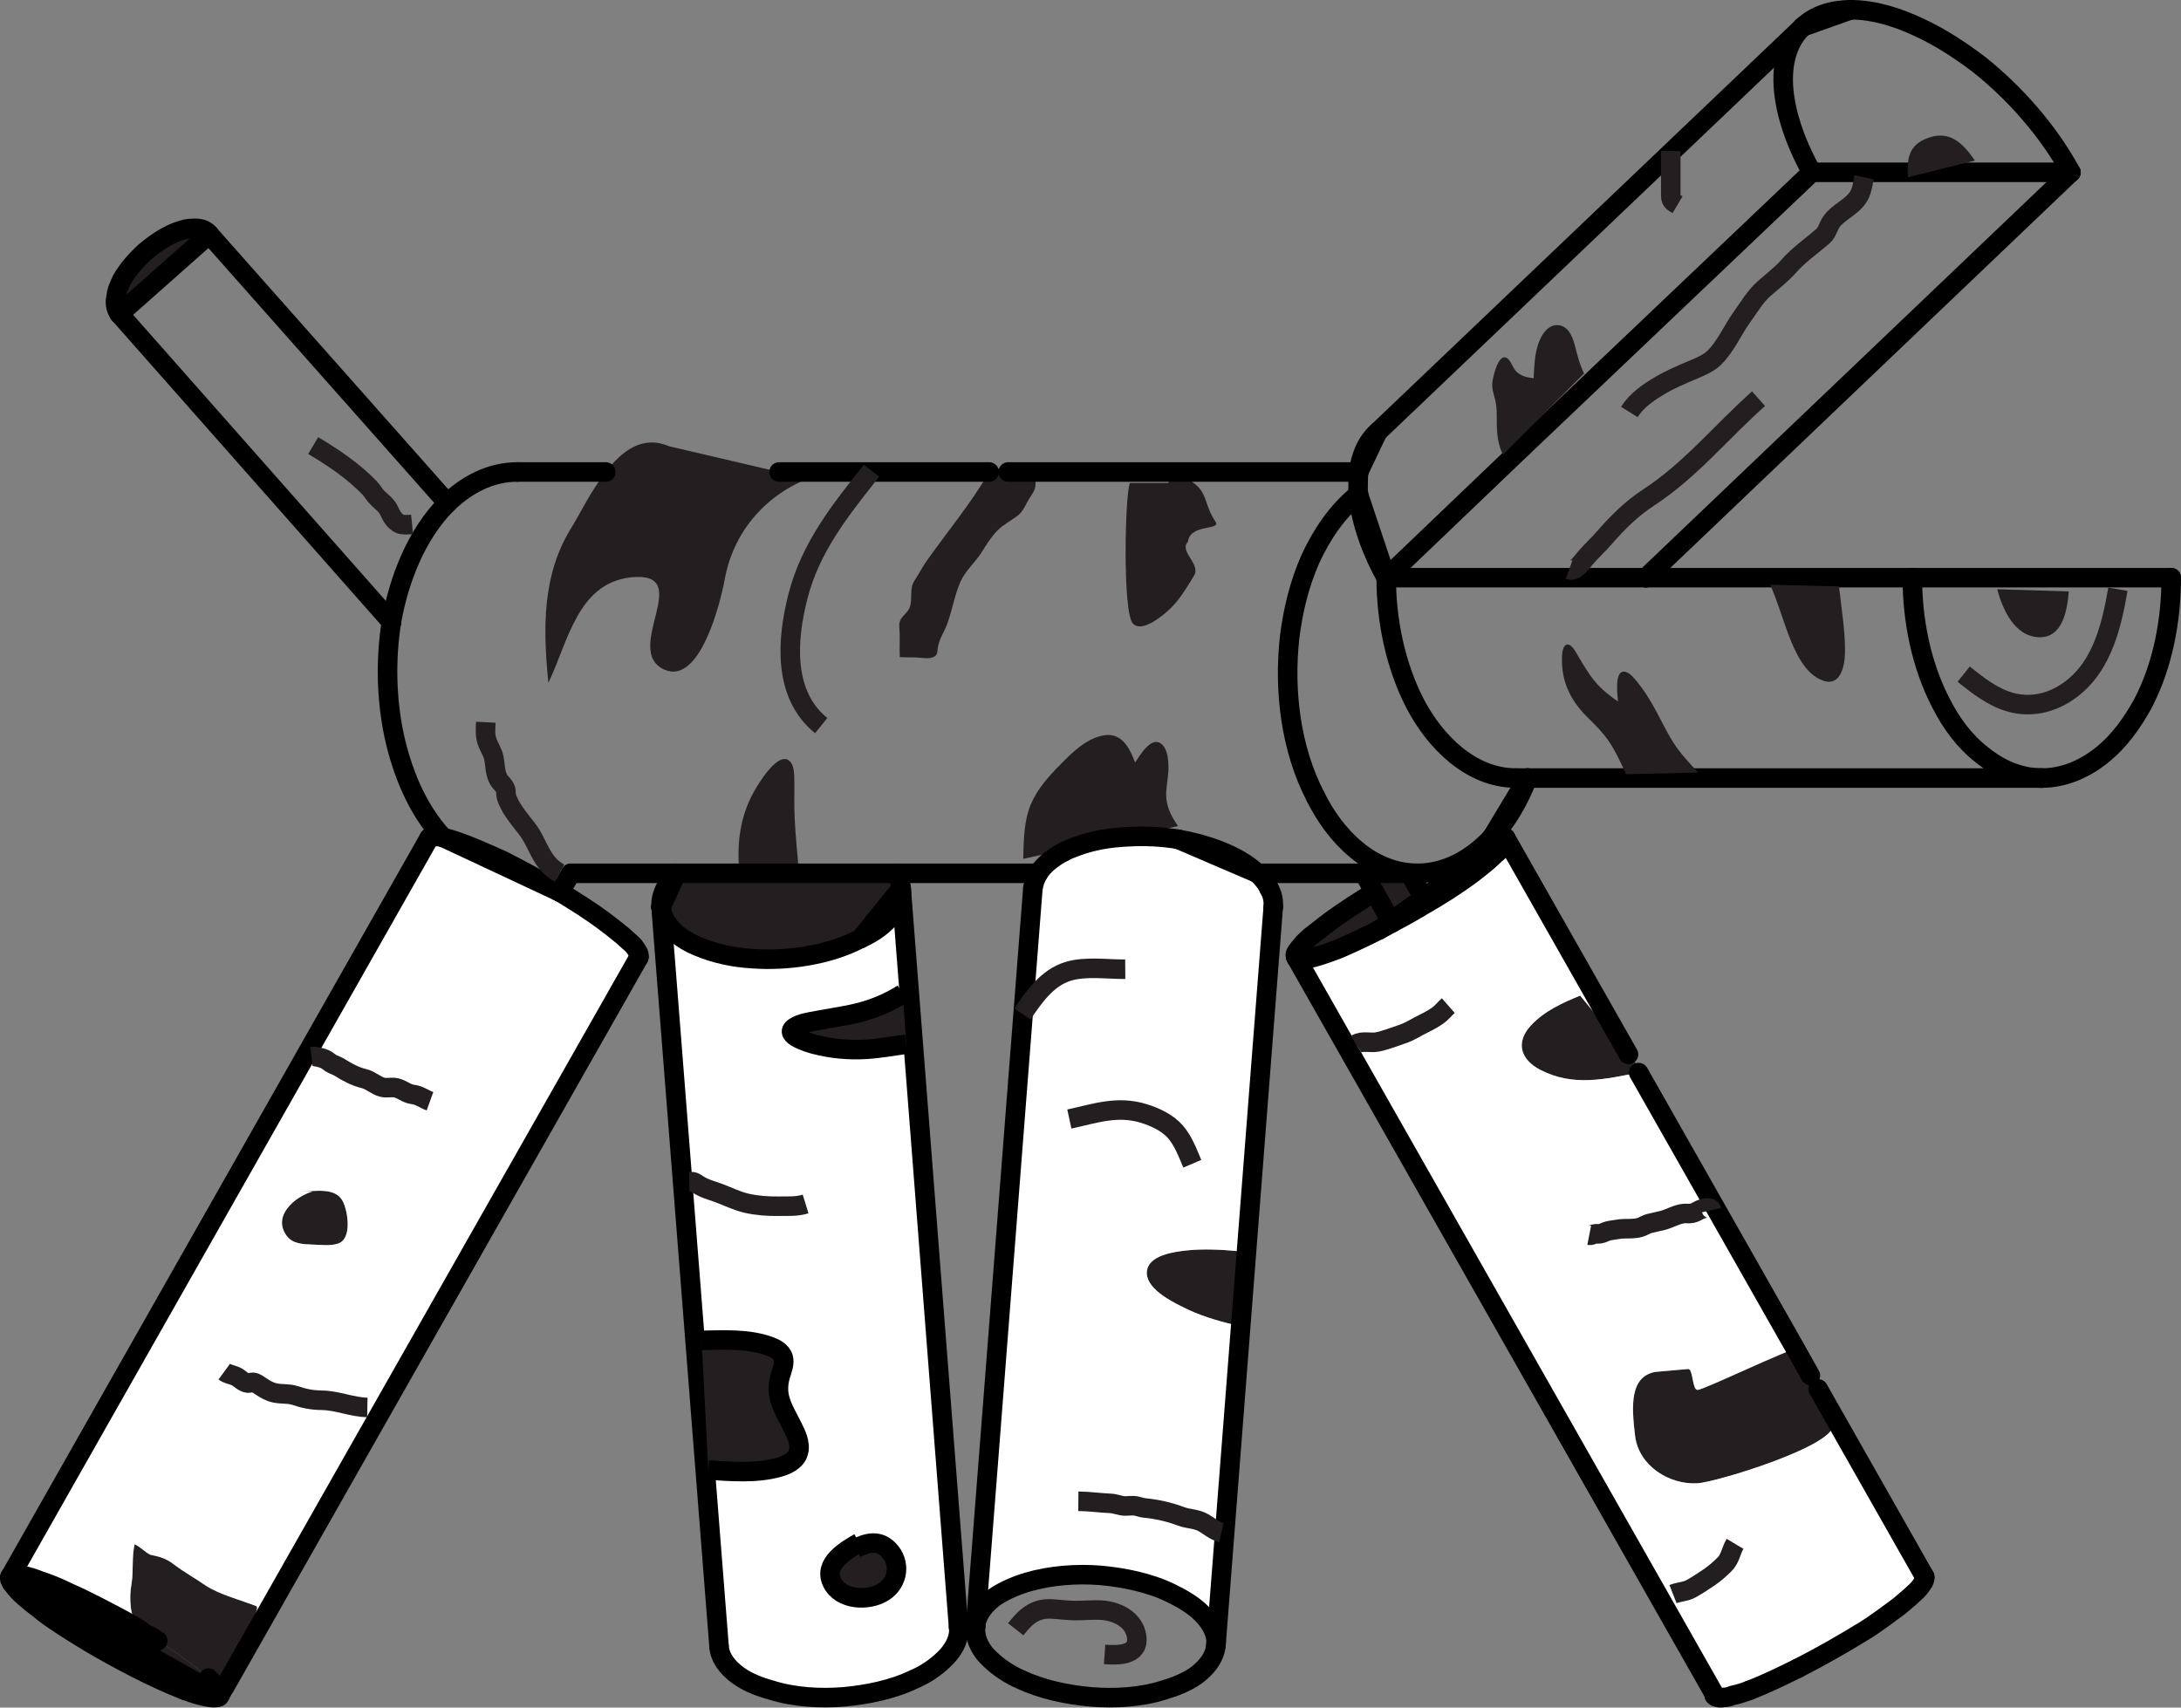 <?xml version="1.0" encoding="utf-8"?>
<!-- Generator: Adobe Illustrator 16.0.0, SVG Export Plug-In . SVG Version: 6.00 Build 0)  -->
<!DOCTYPE svg PUBLIC "-//W3C//DTD SVG 1.1//EN" "http://www.w3.org/Graphics/SVG/1.1/DTD/svg11.dtd">
<svg version="1.1" id="Layer_2" xmlns="http://www.w3.org/2000/svg" xmlns:xlink="http://www.w3.org/1999/xlink" x="0px" y="0px"
	 width="111.664px" height="87.434px" viewBox="54.751 82.854 111.664 87.434"
	 enable-background="new 54.751 82.854 111.664 87.434" xml:space="preserve">
<rect x="54.751" y="82.854" width="111.664" height="87.434" fill="#808080" stroke="none"/>
<g>
	<g>
		<g id="XMLID_2_">
			<g>
				<path fill="#231F20" d="M147.838,153.971l-0.329-0.591C147.659,153.586,147.784,153.792,147.838,153.971z"/>
				<path fill="#231F20" d="M141.671,154.025c0.302,0,4.726-2.129,5.015-2.087c0.041,0.385,0.424,0.879,0.754,1.347
					c0.027,0.027,0.041,0.055,0.069,0.096l0.329,0.591c0.014,0.027,0.028,0.041,0.028,0.069c0.137,0.467,0.591,1.264,0.728,1.729
					c0.289,1.071-5.988,2.995-6.936,3.036c-1.443,0.083-2.995-0.893-3.188-2.417c-0.193-1.593-0.261-3.021,1.016-3.283l1.691-0.15
					C141.451,152.913,141.382,154.025,141.671,154.025z"/>
				<path fill="#231F20" d="M138.127,136.842l0.729,0.893c-0.069,0.015-0.138,0.028-0.207,0.041L138.127,136.842z"/>
				<path fill="#231F20" d="M135.654,133.834l2.473,3.008l0.521,0.934c-1.73,0.345-3.352,0.729-5.027-0.137
					c-1.016-0.521-1.292-1.415-0.48-2.28C133.813,134.63,134.748,134.205,135.654,133.834z"/>
				<polygon fill="#231F20" points="124.583,127.57 126.918,127.57 127.633,128.834 125.971,130.03 125.119,128.532 				"/>
				<path fill="#FFFFFF" d="M142.563,169.671l-21.455-37.788c0.027,0.055,0.096,0.055,0.164,0.096c0.138,0,0.233,0,0.371-0.042
					c0.192-0.026,0.357-0.055,0.563-0.124c0.371-0.109,0.701-0.232,1.071-0.371c0.701-0.302,1.4-0.632,2.074-0.976
					c0.219-0.11,0.438-0.233,0.658-0.357c0.605-0.314,1.195-0.646,1.772-1.003c0.37-0.206,0.741-0.438,1.112-0.673
					c0.563-0.371,1.099-0.728,1.633-1.167c0.263-0.206,0.537-0.438,0.771-0.673c0.165-0.124,0.33-0.302,0.468-0.467
					c0.026-0.069,0.068-0.124,0.068-0.192c0-0.041,0.027-0.109,0-0.137v-0.042l6.291,11.085l-2.473-3.008
					c-0.906,0.371-1.842,0.796-2.514,1.523c-0.812,0.865-0.537,1.759,0.479,2.28c1.676,0.865,3.296,0.481,5.028,0.137l8.035,14.162
					c-0.289-0.042-4.711,2.087-5.014,2.087c-0.289,0-0.221-1.111-0.495-1.07l-1.69,0.15c-1.276,0.262-1.207,1.689-1.016,3.283
					c0.192,1.525,1.744,2.5,3.188,2.417c0.947-0.041,7.225-1.964,6.936-3.036c-0.137-0.467-0.591-1.264-0.729-1.729
					c0-0.028-0.014-0.042-0.027-0.069l5.454,9.615c0.026,0.096-0.042,0.273-0.11,0.343c-0.096,0.165-0.262,0.357-0.426,0.495
					c-0.234,0.233-0.509,0.438-0.77,0.673c-0.537,0.398-1.071,0.797-1.635,1.167c-1.182,0.729-2.349,1.401-3.543,2.006
					c-0.812,0.398-1.607,0.796-2.474,1.126c-0.274,0.11-0.577,0.206-0.906,0.275c-0.138,0.069-0.303,0.096-0.44,0.096
					c-0.096,0.027-0.26,0.041-0.383-0.042C142.591,169.712,142.577,169.685,142.563,169.671z"/>
				<path fill="#231F20" d="M121.836,130.812c0.344-0.274,0.701-0.536,1.044-0.811c0.728-0.522,1.47-1.003,2.239-1.47l0.852,1.496
					l-0.617,0.439c-0.674,0.344-1.375,0.673-2.074,0.976c-0.371,0.138-0.701,0.262-1.071,0.371
					c-0.206,0.069-0.371,0.097-0.563,0.124c-0.138,0.042-0.233,0.042-0.371,0.042c-0.068-0.042-0.137-0.042-0.164-0.096
					c-0.068-0.11-0.041-0.179,0-0.247c0.067-0.124,0.164-0.234,0.261-0.356C121.506,131.1,121.671,130.977,121.836,130.812z"/>
				<path fill="#231F20" d="M113.471,147.94c0.096-0.823,1.401-0.988,2.021-1.058c0.905-0.096,1.825-0.041,2.731,0.042l-0.287,3.764
					c-0.92-0.22-1.828-0.495-2.68-0.934C114.652,149.452,113.375,148.792,113.471,147.94z"/>
				<path fill="#231F20" d="M115.572,110.593c-0.48,0.48,0.673,1.14,0.316,1.73c-0.397,0.646-0.756,1.276-1.318,1.785
					c-0.316,0.289-1.387,1.182-1.827,0.659c-0.522-0.604-0.397-6.675-0.138-7.184h1.951c0.166-0.357,0.936-0.248,1.25-0.042
					c0.797,0.55,0.576,1.14,1.182,2.033C117.275,110.016,115.668,109.672,115.572,110.593z"/>
				<path fill="#231F20" d="M109.583,126.307c0.783-0.33,1.662-0.521,2.5-0.577c0.124-0.014,0.261-0.026,0.385-0.026
					L109.583,126.307z"/>
				<path fill="#231F20" d="M109.063,121.979c0.59-0.604,1.317-1.317,2.184-1.47c0.934-0.165,1.333,0.632,1.621,1.388
					c0.232-0.344,0.81-1.359,1.332-0.962c0.371,0.275,0.385,0.989,0.371,1.401c-0.027,0.453-0.137,0.893-0.11,1.346
					c0.042,0.563,0.289,1.017,0.604,1.47l-2.597,0.55c-0.124,0-0.261,0.014-0.385,0.026c-0.838,0.056-1.717,0.248-2.5,0.577
					l-2.444,0.522c0.026-0.921,0.026-1.91,0.383-2.775C107.854,123.257,108.457,122.584,109.063,121.979z"/>
				<path fill="#231F20" d="M106.369,107.021h-0.977c0.057-0.082,0.098-0.178,0.152-0.261L106.369,107.021z"/>
				<path fill="#FFFFFF" d="M117.936,150.688l0.287-3.764c-0.906-0.083-1.826-0.138-2.731-0.042
					c-0.619,0.069-1.925,0.233-2.021,1.058c-0.096,0.853,1.182,1.512,1.786,1.813C116.107,150.193,117.016,150.468,117.936,150.688z
					 M104.693,166.168l2.939-37.829c0.041-0.275,0.137-0.508,0.274-0.769c0.302-0.468,0.797-0.839,1.305-1.1
					c0.123-0.055,0.247-0.124,0.371-0.165l2.885-0.604c0.853-0.056,1.744-0.015,2.597,0.124l4.065,1.745
					c0.248,0.232,0.468,0.493,0.604,0.796c0.166,0.274,0.233,0.604,0.205,0.934l-2.924,37.664c0-0.604-0.357-1.113-0.756-1.511
					c-0.426-0.426-1.003-0.756-1.566-1.03c-1.098-0.536-2.403-0.797-3.612-0.907c-1.208-0.096-2.541,0-3.708,0.343
					c-0.563,0.165-1.195,0.427-1.703,0.771C105.202,164.988,104.734,165.495,104.693,166.168z"/>
				<path fill="#231F20" d="M100.807,115.167c-0.015-0.22-0.041-0.398,0.055-0.59c0.123-0.221,0.343-0.345,0.453-0.592
					c0.191-0.494-0.041-0.961,0.274-1.429c0.192-0.288,0.343-0.59,0.536-0.879c1.084-1.552,2.32-3.008,3.27-4.657h0.976l1.401,0.44
					c0.014,0.438-0.069,0.521-0.303,0.893c-0.205,0.316-0.303,0.659-0.617,0.907c-0.345,0.261-0.715,0.439-1.031,0.755
					c-0.342,0.357-0.59,0.755-0.852,1.182c-0.33,0.494-0.783,0.879-1.031,1.416c-0.315,0.699-0.424,1.455-0.686,2.17
					c-0.139,0.397-0.385,0.741-0.467,1.14c-0.068,0.302,0.014,0.481-0.289,0.591c-0.247,0.096-0.673,0-0.934,0
					c-0.248,0-0.494,0-0.742-0.014C100.792,116.046,100.833,115.606,100.807,115.167z"/>
				<path fill="#231F20" d="M95.422,123.133c0,0.522-0.013,1.058,0.014,1.594c0.041,0.948,0.151,1.896,0.221,2.844l-3.063-0.139
					c-0.11-1.428,0.041-2.732,0.741-4.011c0.191-0.357,1.333-2.294,1.909-1.524C95.463,122.199,95.409,122.776,95.422,123.133z"/>
				<path fill="#231F20" d="M94.639,107.021h-8.873c0.838-1.099,1.896-1.896,3.242-1.317L94.639,107.021z"/>
				<path fill="#231F20" d="M87.029,112.419c-2.721,0.315-3.201,3.324-4.203,5.397c-0.275-2.789-0.33-5.535,1.195-7.967
					c0.438-0.714,1.002-1.882,1.744-2.83h8.873l1.469,0.345c-2.278,0.92-3.832,2.815-4.256,5.178
					c-0.234,1.25-1.277,5.385-3.078,4.602C86.548,116.156,90.436,112.048,87.029,112.419z"/>
				<path fill="#231F20" d="M90.463,131.306c-0.797-0.33-1.771-1.002-1.867-2.005l0.795-1.729h6.264h4.973
					c0.164,0.261,0.232,0.493,0.262,0.769l-2.074,2.569c-1.635,0.864-3.777,1.167-5.578,1.029
					C92.305,131.883,91.329,131.677,90.463,131.306z"/>
				<path fill="#FFFFFF" d="M88.596,129.301c0.096,1.003,1.071,1.676,1.868,2.005c0.865,0.371,1.841,0.577,2.774,0.632
					c1.799,0.139,3.941-0.165,5.576-1.029c0.537-0.234,1.045-0.563,1.442-1.003c0.343-0.357,0.646-0.839,0.646-1.401l2.927,37.664
					c0,0.055,0.015,0.096,0.015,0.15c0,0.577-0.357,1.113-0.742,1.483c-0.439,0.426-0.976,0.797-1.539,1.03
					c-1.1,0.536-2.403,0.797-3.612,0.907c-1.209,0.096-2.541,0.026-3.709-0.345c-0.604-0.165-1.209-0.397-1.704-0.755
					c-0.508-0.371-0.934-0.879-0.977-1.511L88.596,129.301z"/>
				<path fill="#231F20" d="M72.305,144.369c0.26,0.508,0.479,1.908-0.234,2.156c-0.371,0.138-0.92,0.068-1.319,0.056
					c-0.453-0.015-1.017-0.027-1.317-0.439c-0.771-1.029,0.426-2.019,1.317-2.279h-0.563
					C70.875,143.861,71.934,143.627,72.305,144.369z"/>
				<path fill="#231F20" d="M65.422,168.778l-2.609-1.305c0.015-0.165,0.069-0.412,0.015-0.604c0.33,0.191,0.659,0.412,0.976,0.632
					c0.44,0.33,0.865,0.632,1.264,0.961C65.105,168.503,65.258,168.627,65.422,168.778z"/>
				<path fill="#231F20" d="M61.494,163.888c0.096-0.66,0-1.319,0.15-1.964c0.303,0.137,0.508,0.385,0.797,0.536
					c0.192,0.041,0.371,0.083,0.551,0.137c0.246,0.083,0.467,0.206,0.658,0.357c0.521,0.397,1.1,0.714,1.635,1.085
					c0.673,0.453,1.841,0.755,2.597,1.058c0.316,0.138-1.8,3.791-1.635,4.093l-0.825-0.412c-0.164-0.15-0.314-0.273-0.355-0.315
					c-0.398-0.33-0.824-0.632-1.264-0.961c-0.316-0.22-0.646-0.439-0.977-0.632c-0.014-0.083-0.068-0.151-0.137-0.206
					c-0.11-0.068-0.219-0.068-0.33-0.083c-0.098-0.068-0.207-0.138-0.316-0.192c-0.302-0.289-0.509-0.701-0.577-1.113
					C61.398,164.781,61.411,164.369,61.494,163.888z"/>
				<path fill="#231F20" d="M62.359,166.58c-0.084-0.015-0.166-0.041-0.248-0.124c-0.027-0.027-0.041-0.041-0.068-0.068
					C62.152,166.443,62.264,166.512,62.359,166.58z"/>
				<path fill="#231F20" d="M65.464,94.851l-4.603,4.08c-0.205-0.274-0.233-0.604-0.164-0.865c0.027-0.343,0.164-0.604,0.289-0.879
					c0.302-0.536,0.742-1.029,1.181-1.428c0.467-0.398,1.003-0.77,1.565-1.003c0.303-0.11,0.563-0.206,0.894-0.206
					C64.941,94.521,65.271,94.59,65.464,94.851z"/>
				<path fill="#FFFFFF" d="M72.305,144.369c-0.371-0.742-1.43-0.509-2.115-0.509h0.563c-0.893,0.262-2.087,1.25-1.318,2.28
					c0.303,0.412,0.865,0.426,1.318,0.439c0.398,0.014,0.948,0.083,1.318-0.056C72.785,146.278,72.564,144.877,72.305,144.369z
					 M55.271,163.586l21.456-37.829c0.069-0.096,0.234-0.096,0.344-0.068c0.123,0,0.234,0,0.357,0.041l5.988,2.803
					c0.77,0.467,1.539,0.947,2.238,1.47c0.371,0.274,0.701,0.536,1.031,0.811c0.164,0.165,0.33,0.288,0.508,0.468
					c0.096,0.124,0.164,0.233,0.234,0.356c0.026,0.068,0.067,0.137,0.026,0.247l-21.181,37.32H66.26
					c-0.014-0.015-0.014-0.015-0.014-0.015c-0.165-0.302,1.951-3.956,1.635-4.093c-0.756-0.302-1.924-0.604-2.597-1.058
					c-0.535-0.371-1.113-0.688-1.634-1.085c-0.192-0.151-0.412-0.275-0.659-0.357c-0.179-0.055-0.357-0.096-0.55-0.137
					c-0.289-0.151-0.496-0.398-0.797-0.536c-0.151,0.646-0.056,1.305-0.151,1.964c-0.083,0.48-0.097,0.894-0.028,1.387
					c0.068,0.412,0.275,0.824,0.577,1.113c-0.302-0.191-0.632-0.385-0.948-0.563c-0.934-0.495-1.867-1.002-2.844-1.429
					c-0.467-0.233-0.961-0.439-1.469-0.604C56.618,163.723,55.451,163.284,55.271,163.586z"/>
			</g>
			<g>
				<path fill="none" stroke="#000000" stroke-linecap="round" stroke-linejoin="round" d="M64.201,169.396
					c0.26,0.11,1.4,0.509,1.744,0.345"/>
				
					<line fill="none" stroke="#000000" stroke-linecap="round" stroke-linejoin="round" x1="66.26" y1="169.204" x2="66" y2="169.671"/>
				
					<line fill="none" stroke="#000000" stroke-linecap="round" stroke-linejoin="round" x1="55.271" y1="163.586" x2="76.727" y2="125.757"/>
				<path fill="none" stroke="#000000" stroke-linecap="round" stroke-linejoin="round" d="M62.043,166.388
					c-0.302-0.191-0.632-0.385-0.947-0.563c-0.935-0.495-1.869-1.002-2.845-1.429c-0.467-0.233-0.961-0.439-1.469-0.604
					c-0.165-0.069-1.332-0.508-1.511-0.206"/>
				<path fill="none" stroke="#000000" stroke-linecap="round" stroke-linejoin="round" d="M62.826,166.869
					c-0.151-0.11-0.303-0.206-0.467-0.289"/>
				<path fill="none" stroke="#000000" stroke-linecap="round" stroke-linejoin="round" d="M66,169.671
					c0.109-0.192-0.262-0.591-0.578-0.894"/>
				<polyline fill="none" stroke="#000000" stroke-linecap="round" stroke-linejoin="round" points="55.299,163.6 55.422,163.682 
					66,169.671 				"/>
				<path fill="none" stroke="#000000" stroke-linecap="round" stroke-linejoin="round" d="M55.271,163.586
					c-0.027,0.068-0.027,0.137,0,0.165c0.042,0.109,0.069,0.179,0.137,0.233c0.165,0.233,0.398,0.48,0.632,0.674
					c0.343,0.302,0.713,0.563,1.044,0.838c0.729,0.536,1.497,1.003,2.266,1.47c1.416,0.838,3.312,1.841,4.851,2.431"/>
				<polyline fill="none" stroke="#000000" stroke-linecap="round" stroke-linejoin="round" points="64.201,169.396 55.422,163.682 
					55.299,163.6 55.271,163.586 				"/>
				<path fill="none" stroke="#000000" stroke-linecap="round" stroke-linejoin="round" d="M147.509,91.678
					c-0.633-1.14-1.168-2.431-1.375-3.736c-0.206-1.25-0.096-2.747,0.907-3.708"/>
				<path fill="none" stroke="#000000" stroke-linecap="round" stroke-linejoin="round" d="M87.455,131.883
					c0.041-0.11,0-0.179-0.027-0.247c-0.068-0.124-0.138-0.234-0.234-0.356c-0.178-0.18-0.342-0.303-0.508-0.468
					c-0.33-0.274-0.66-0.536-1.029-0.811c-0.701-0.522-1.471-1.003-2.239-1.47"/>
				
					<line fill="none" stroke="#000000" stroke-linecap="round" stroke-linejoin="round" x1="125.119" y1="128.532" x2="124.583" y2="127.57"/>
				<polyline fill="none" stroke="#000000" stroke-linecap="round" stroke-linejoin="round" points="126.012,130.111 
					125.971,130.03 125.119,128.532 				"/>
				
					<line fill="none" stroke="#000000" stroke-linecap="round" stroke-linejoin="round" x1="100.902" y1="128.504" x2="103.828" y2="166.168"/>
				
					<line fill="none" stroke="#000000" stroke-linecap="round" stroke-linejoin="round" x1="91.563" y1="167.13" x2="88.596" y2="129.301"/>
				<path fill="none" stroke="#000000" stroke-linecap="round" stroke-linejoin="round" d="M142.605,169.726
					c-0.015-0.014-0.028-0.041-0.043-0.055"/>
				
					<line fill="none" stroke="#000000" stroke-linecap="round" stroke-linejoin="round" x1="131.836" y1="125.757" x2="131.836" y2="125.798"/>
				<path fill="none" stroke="#000000" stroke-linecap="round" stroke-linejoin="round" d="M142.563,169.671
					c-0.041,0-0.041,0-0.041,0"/>
				<path fill="none" stroke="#000000" stroke-linecap="round" stroke-linejoin="round" d="M121.107,131.883c0,0,0,0,0-0.041"/>
				
					<line fill="none" stroke="#000000" stroke-linecap="round" stroke-linejoin="round" x1="65.464" y1="94.851" x2="77.661" y2="108.615"/>
				
					<line fill="none" stroke="#000000" stroke-linecap="round" stroke-linejoin="round" x1="159.294" y1="122.694" x2="132.962" y2="122.694"/>
				<path fill="none" stroke="#000000" stroke-linecap="round" stroke-linejoin="round" d="M132.371,122.694
					c-1.182,0-2.211-0.479-3.077-1.181c-0.864-0.701-1.565-1.635-2.073-2.596c-1.031-1.979-1.498-4.313-1.498-6.483"/>
				<path fill="none" stroke="#000000" stroke-linecap="round" stroke-linejoin="round" d="M146.809,168.27
					c-0.812,0.398-1.607,0.796-2.474,1.126"/>
				<path fill="none" stroke="#000000" stroke-linecap="round" stroke-linejoin="round" d="M125.354,130.468
					c-0.674,0.344-1.375,0.673-2.074,0.976c-0.371,0.138-0.701,0.262-1.071,0.371c-0.206,0.069-0.371,0.097-0.563,0.124
					c-0.138,0.042-0.233,0.042-0.371,0.042c-0.068-0.042-0.137-0.042-0.164-0.096"/>
				<path fill="none" stroke="#000000" stroke-linecap="round" stroke-linejoin="round" d="M100.889,128.339
					c0,0.055,0.014,0.11,0.014,0.165c0,0.563-0.301,1.044-0.646,1.401c-0.397,0.438-0.907,0.769-1.442,1.003"/>
				
					<line fill="none" stroke="#000000" stroke-linecap="round" stroke-linejoin="round" x1="98.814" y1="130.908" x2="100.889" y2="128.339"/>
				<path fill="none" stroke="#000000" stroke-linecap="round" stroke-linejoin="round" d="M100.628,127.57
					c0.164,0.262,0.233,0.494,0.261,0.77"/>
				<path fill="none" stroke="#000000" stroke-linecap="round" stroke-linejoin="round" d="M103.828,166.168
					c0,0.055,0.014,0.096,0.014,0.15c0,0.577-0.357,1.113-0.742,1.483c-0.438,0.426-0.975,0.797-1.539,1.03
					c-1.099,0.536-2.402,0.797-3.611,0.907c-1.209,0.096-2.541,0.026-3.709-0.345c-0.604-0.165-1.209-0.397-1.704-0.755
					c-0.509-0.371-0.935-0.879-0.976-1.511"/>
				
					<line fill="none" stroke="#000000" stroke-linecap="round" stroke-linejoin="round" x1="106.369" y1="107.021" x2="124.309" y2="107.021"/>
				
					<line fill="none" stroke="#000000" stroke-linecap="round" stroke-linejoin="round" x1="94.639" y1="107.021" x2="105.395" y2="107.021"/>
				
					<line fill="none" stroke="#000000" stroke-linecap="round" stroke-linejoin="round" x1="81.246" y1="107.021" x2="85.766" y2="107.021"/>
				<path fill="none" stroke="#000000" stroke-linecap="round" stroke-linejoin="round" d="M104.693,166.168
					c0,0.042,0,0.083,0,0.124c0,0.59,0.33,1.14,0.742,1.511c0.438,0.426,1.002,0.797,1.537,1.03
					c1.141,0.536,2.404,0.797,3.641,0.907c1.207,0.096,2.541,0.026,3.707-0.345c0.563-0.165,1.168-0.397,1.676-0.755
					c0.495-0.371,0.936-0.879,1.003-1.511"/>
				<path fill="none" stroke="#000000" stroke-linecap="round" stroke-linejoin="round" d="M125.723,112.433
					c-0.714-1.264-1.291-2.802-1.441-4.258"/>
				
					<line fill="none" stroke="#000000" stroke-linecap="round" stroke-linejoin="round" x1="124.295" y1="108.161" x2="125.723" y2="112.433"/>
				
					<line fill="none" stroke="#000000" stroke-linecap="round" stroke-linejoin="round" x1="124.281" y1="108.147" x2="124.281" y2="108.161"/>
				
					<line fill="none" stroke="#000000" stroke-linecap="round" stroke-linejoin="round" x1="119.939" y1="129.301" x2="117.016" y2="166.965"/>
				
					<line fill="none" stroke="#000000" stroke-linecap="round" stroke-linejoin="round" x1="104.693" y1="166.168" x2="107.633" y2="128.339"/>
				<path fill="none" stroke="#000000" stroke-linecap="round" stroke-linejoin="round" d="M119.939,129.301
					c0.028-0.33-0.041-0.659-0.205-0.934"/>
				<path fill="none" stroke="#000000" stroke-linecap="round" stroke-linejoin="round" d="M165.915,112.433
					c0,2.17-0.427,4.505-1.47,6.483c-0.535,0.961-1.195,1.896-2.074,2.596c-0.865,0.701-1.938,1.181-3.077,1.181"/>
				<path fill="none" stroke="#000000" stroke-linecap="round" stroke-linejoin="round" d="M60.861,98.931
					c-0.205-0.274-0.233-0.604-0.164-0.865c0.027-0.343,0.164-0.604,0.289-0.879c0.302-0.536,0.742-1.029,1.181-1.428
					c0.467-0.398,1.003-0.77,1.565-1.003c0.303-0.11,0.563-0.206,0.894-0.206c0.315-0.027,0.646,0.042,0.838,0.302"/>
				
					<line fill="none" stroke="#000000" stroke-linecap="round" stroke-linejoin="round" x1="65.464" y1="94.851" x2="60.861" y2="98.931"/>
				<path fill="none" stroke="#000000" stroke-linecap="round" stroke-linejoin="round" d="M149.514,83.354
					c1.195,0,2.432,0.398,3.502,0.907c1.071,0.495,2.103,1.167,3.077,1.909c1.841,1.47,3.544,3.407,4.685,5.508"/>
				
					<line fill="none" stroke="#000000" stroke-linecap="round" stroke-linejoin="round" x1="125.284" y1="104.975" x2="147.042" y2="84.233"/>
				
					<line fill="none" stroke="#000000" stroke-linecap="round" stroke-linejoin="round" x1="152.659" y1="112.433" x2="165.915" y2="112.433"/>
				
					<line fill="none" stroke="#000000" stroke-linecap="round" stroke-linejoin="round" x1="139.02" y1="112.433" x2="160.777" y2="91.678"/>
				
					<line fill="none" stroke="#000000" stroke-linecap="round" stroke-linejoin="round" x1="160.777" y1="91.678" x2="147.509" y2="91.678"/>
				
					<line fill="none" stroke="#000000" stroke-linecap="round" stroke-linejoin="round" x1="147.509" y1="91.678" x2="132.674" y2="105.785"/>
				<path fill="none" stroke="#000000" stroke-linecap="round" stroke-linejoin="round" d="M124.281,108.147
					c0-0.356,0-0.769,0.027-1.126"/>
				
					<line fill="none" stroke="#000000" stroke-linecap="round" stroke-linejoin="round" x1="132.674" y1="105.785" x2="125.723" y2="112.433"/>
				<path fill="none" stroke="#000000" stroke-linecap="round" stroke-linejoin="round" d="M117.001,167.13
					c0-0.055,0.015-0.11,0.015-0.165c0-0.604-0.357-1.113-0.756-1.511c-0.426-0.426-1.003-0.756-1.566-1.03
					c-1.098-0.536-2.403-0.797-3.612-0.907c-1.208-0.096-2.541,0-3.708,0.343c-0.563,0.165-1.195,0.427-1.703,0.771
					c-0.467,0.357-0.936,0.865-0.977,1.538"/>
				
					<line fill="none" stroke="#000000" stroke-linecap="round" stroke-linejoin="round" x1="107.908" y1="127.57" x2="100.654" y2="127.57"/>
				<path fill="none" stroke="#000000" stroke-linecap="round" stroke-linejoin="round" d="M119.13,127.57
					c-1.03-0.976-2.733-1.511-4.065-1.744"/>
				
					<line fill="none" stroke="#000000" stroke-linecap="round" stroke-linejoin="round" x1="115.064" y1="125.826" x2="119.13" y2="127.57"/>
				<path fill="none" stroke="#000000" stroke-linecap="round" stroke-linejoin="round" d="M124.309,107.021
					c0.11-0.769,0.371-1.511,0.976-2.046"/>
				
					<line fill="none" stroke="#000000" stroke-linecap="round" stroke-linejoin="round" x1="125.284" y1="104.975" x2="124.309" y2="107.021"/>
				
					<line fill="none" stroke="#000000" stroke-linecap="round" stroke-linejoin="round" x1="127.316" y1="127.57" x2="126.959" y2="127.57"/>
				
					<line fill="none" stroke="#000000" stroke-linecap="round" stroke-linejoin="round" x1="89.391" y1="127.57" x2="83.979" y2="127.57"/>
				
					<line fill="none" stroke="#000000" stroke-linecap="round" stroke-linejoin="round" x1="83.979" y1="127.57" x2="83.417" y2="128.532"/>
				<path fill="none" stroke="#000000" stroke-linecap="round" stroke-linejoin="round" d="M119.734,128.367
					c-0.137-0.303-0.356-0.563-0.604-0.796"/>
				<path fill="none" stroke="#000000" stroke-linecap="round" stroke-linejoin="round" d="M147.042,84.233
					c0.659-0.646,1.606-0.879,2.474-0.879"/>
				
					<line fill="none" stroke="#000000" stroke-linecap="round" stroke-linejoin="round" x1="149.514" y1="83.354" x2="147.042" y2="84.233"/>
				<path fill="none" stroke="#000000" stroke-linecap="round" stroke-linejoin="round" d="M107.908,127.57
					c-0.137,0.262-0.233,0.494-0.274,0.77"/>
				<path fill="none" stroke="#000000" stroke-linecap="round" stroke-linejoin="round" d="M109.213,126.471
					c-0.508,0.261-1.003,0.632-1.305,1.099"/>
				<path fill="none" stroke="#000000" stroke-linecap="round" stroke-linejoin="round" d="M77.428,125.729
					c-0.123-0.041-0.232-0.041-0.357-0.041c-0.108-0.027-0.273-0.027-0.342,0.068"/>
				
					<line fill="none" stroke="#000000" stroke-linecap="round" stroke-linejoin="round" x1="74.791" y1="114.7" x2="60.861" y2="98.931"/>
				
					<line fill="none" stroke="#000000" stroke-linecap="round" stroke-linejoin="round" x1="132.962" y1="122.694" x2="132.371" y2="122.694"/>
				<path fill="none" stroke="#000000" stroke-linecap="round" stroke-linejoin="round" d="M88.596,129.301
					c-0.041-0.7,0.37-1.305,0.795-1.729"/>
				
					<line fill="none" stroke="#000000" stroke-linecap="round" stroke-linejoin="round" x1="89.391" y1="127.57" x2="88.596" y2="129.301"/>
				<path fill="none" stroke="#000000" stroke-linecap="round" stroke-linejoin="round" d="M159.294,122.694
					c-1.167,0-2.196-0.479-3.063-1.181c-0.906-0.701-1.58-1.635-2.073-2.596c-1.044-1.979-1.498-4.313-1.498-6.483"/>
				<path fill="none" stroke="#000000" stroke-linecap="round" stroke-linejoin="round" d="M65.943,169.74
					c0.029,0,0.029-0.042,0.056-0.069"/>
				<path fill="none" stroke="#000000" stroke-linecap="round" stroke-linejoin="round" d="M131.135,125.729
					c-1.003,1.071-2.308,1.841-3.818,1.841"/>
				<path fill="none" stroke="#000000" stroke-linecap="round" stroke-linejoin="round" d="M132.962,122.694
					c-0.426,1.1-1.03,2.171-1.827,3.036"/>
				
					<line fill="none" stroke="#000000" stroke-linecap="round" stroke-linejoin="round" x1="131.135" y1="125.729" x2="132.962" y2="122.694"/>
				<path fill="none" stroke="#000000" stroke-linecap="round" stroke-linejoin="round" d="M77.661,108.615
					c0.976-0.935,2.185-1.595,3.585-1.595"/>
				<path fill="none" stroke="#000000" stroke-linecap="round" stroke-linejoin="round" d="M77.428,125.729
					c-1.332-1.441-2.102-3.379-2.5-5.22c-0.398-1.896-0.439-3.901-0.137-5.81"/>
				
					<line fill="none" stroke="#000000" stroke-linecap="round" stroke-linejoin="round" x1="124.583" y1="127.57" x2="119.13" y2="127.57"/>
				
					<line fill="none" stroke="#000000" stroke-linecap="round" stroke-linejoin="round" x1="139.02" y1="112.433" x2="152.659" y2="112.433"/>
				<polyline fill="none" stroke="#000000" stroke-linecap="round" stroke-linejoin="round" points="126.918,127.57 
					127.633,128.834 127.784,129.108 				"/>
				<path fill="none" stroke="#000000" stroke-linecap="round" stroke-linejoin="round" d="M83.417,128.532
					c-0.935-0.563-1.909-1.1-2.913-1.607c-0.796-0.357-2.169-0.989-3.076-1.195"/>
				
					<line fill="none" stroke="#000000" stroke-linecap="round" stroke-linejoin="round" x1="77.428" y1="125.729" x2="83.417" y2="128.532"/>
				<path fill="none" stroke="#000000" stroke-linecap="round" stroke-linejoin="round" d="M121.107,131.883
					c-0.067-0.11-0.041-0.179,0-0.247c0.068-0.124,0.166-0.234,0.262-0.356c0.137-0.18,0.302-0.303,0.467-0.468
					c0.344-0.274,0.701-0.536,1.044-0.811c0.728-0.522,1.47-1.003,2.239-1.47"/>
				<path fill="none" stroke="#000000" stroke-linecap="round" stroke-linejoin="round" d="M131.135,125.729
					c0.096-0.041,0.233-0.041,0.371-0.041c0.055-0.027,0.262-0.027,0.33,0.11"/>
				<path fill="none" stroke="#000000" stroke-linecap="round" stroke-linejoin="round" d="M144.335,169.396
					c-0.274,0.11-0.577,0.206-0.905,0.275c-0.139,0.069-0.304,0.096-0.441,0.096c-0.096,0.027-0.26,0.041-0.383-0.042
					c-0.028,0-0.056-0.026-0.084-0.055"/>
				<path fill="none" stroke="#000000" stroke-linecap="round" stroke-linejoin="round" d="M153.292,163.586
					c0.026,0.096-0.042,0.273-0.11,0.343c-0.096,0.165-0.262,0.357-0.426,0.495c-0.234,0.233-0.509,0.439-0.77,0.673
					c-0.536,0.398-1.071,0.797-1.635,1.167c-1.182,0.729-2.349,1.401-3.543,2.006"/>
				
					<line fill="none" stroke="#000000" stroke-linecap="round" stroke-linejoin="round" x1="147.838" y1="153.971" x2="153.292" y2="163.586"/>
				<polyline fill="none" stroke="#000000" stroke-linecap="round" stroke-linejoin="round" points="138.648,137.776 
					146.686,151.938 147.439,153.284 				"/>
				
					<line fill="none" stroke="#000000" stroke-linecap="round" stroke-linejoin="round" x1="131.836" y1="125.757" x2="138.127" y2="136.842"/>
				
					<line fill="none" stroke="#000000" stroke-linecap="round" stroke-linejoin="round" x1="142.563" y1="169.671" x2="121.107" y2="131.883"/>
				<path fill="none" stroke="#000000" stroke-linecap="round" stroke-linejoin="round" d="M131.836,125.798
					c0.027,0.027,0,0.096,0,0.137c0,0.069-0.042,0.124-0.068,0.192c-0.138,0.165-0.303,0.343-0.468,0.467
					c-0.233,0.234-0.508,0.467-0.771,0.673c-0.534,0.439-1.07,0.796-1.633,1.167c-0.371,0.233-0.742,0.467-1.112,0.673
					c-0.577,0.357-1.167,0.688-1.772,1.003c-0.22,0.124-0.439,0.247-0.658,0.357"/>
				<polyline fill="none" stroke="#000000" stroke-linecap="round" stroke-linejoin="round" points="125.354,130.468 
					125.971,130.03 127.633,128.834 131.836,125.798 				"/>
				<path fill="none" stroke="#000000" stroke-linecap="round" stroke-linejoin="round" d="M98.814,130.908
					c-1.635,0.864-3.777,1.167-5.578,1.029c-0.934-0.055-1.908-0.261-2.773-0.632c-0.797-0.33-1.771-1.002-1.867-2.005"/>
				<path fill="none" stroke="#000000" stroke-linecap="round" stroke-linejoin="round" d="M74.791,114.7
					c0.371-2.144,1.277-4.506,2.871-6.085"/>
				<polyline fill="none" stroke="#000000" stroke-linecap="round" stroke-linejoin="round" points="126.959,127.57 126.918,127.57 
					124.583,127.57 				"/>
				<polyline fill="none" stroke="#000000" stroke-linecap="round" stroke-linejoin="round" points="100.654,127.57 100.628,127.57 
					95.654,127.57 89.391,127.57 				"/>
				<path fill="none" stroke="#000000" stroke-linecap="round" stroke-linejoin="round" d="M127.316,127.57
					c-1.168,0-2.238-0.467-3.131-1.209c-0.879-0.728-1.58-1.702-2.076-2.705"/>
				<path fill="none" stroke="#000000" stroke-linecap="round" stroke-linejoin="round" d="M115.064,125.826
					c-0.853-0.138-1.744-0.18-2.597-0.124c-0.124,0-0.261,0.014-0.385,0.026c-0.838,0.056-1.717,0.248-2.5,0.577
					c-0.124,0.041-0.248,0.11-0.371,0.165"/>
				
					<line fill="none" stroke="#000000" stroke-linecap="round" stroke-linejoin="round" x1="125.723" y1="112.433" x2="139.02" y2="112.433"/>
				<path fill="none" stroke="#000000" stroke-linecap="round" stroke-linejoin="round" d="M122.109,123.656
					c-1.276-2.445-1.633-5.439-1.332-8.159c0.166-1.36,0.496-2.733,1.059-4.012c0.577-1.25,1.359-2.431,2.445-3.311v-0.014h0.014
					l0.014-0.015"/>
				<polyline fill="none" stroke="#000000" stroke-linecap="round" stroke-linejoin="round" points="66.26,169.204 66.273,169.204 
					87.455,131.883 				"/>
			</g>
		</g>
	</g>
	<path fill="#231F20" stroke="#000000" stroke-miterlimit="10" d="M90.672,151.485c1.12-0.021,2.348-0.09,3.426,0.284
		c0.303,0.105,0.666,0.277,0.758,0.616c0.078,0.3-0.07,0.623-0.151,0.906c-0.112,0.391-0.138,0.776-0.033,1.177
		c0.132,0.503,0.41,0.955,0.642,1.417c0.194,0.39,0.443,0.88,0.314,1.328c-0.129,0.458-0.621,0.669-1.042,0.782
		c-1.146,0.312-2.397,0.203-3.569,0.13"/>
	<path fill="#231F20" stroke="#000000" stroke-miterlimit="10" d="M100.975,133.741c-0.832,0.523-1.685,0.853-2.646,1.054
		c-0.573,0.118-1.155,0.205-1.729,0.313c-0.379,0.073-0.841,0.13-1.168,0.345c-0.619,0.402,0.771,0.807,1.002,0.869
		c0.856,0.229,1.768,0.313,2.655,0.26c0.688-0.042,1.372-0.165,2.058-0.262"/>
	<path fill="#231F20" stroke="#000000" stroke-miterlimit="10" d="M98.742,161.843c-0.674,0.389-1.848,1.066-1.393,2.024
		c0.446,0.933,1.868,0.992,2.646,0.491c0.75-0.481,0.885-1.5,0.255-2.147c-0.503-0.518-1.105-0.378-1.68-0.081"/>
	<path fill="none" stroke="#231F20" stroke-miterlimit="10" d="M106.754,166.278c0.508-0.646,0.988-1.092,1.852-1.04
		c0.394,0.022,0.783,0.079,1.176,0.082c0.432,0.005,0.867-0.044,1.298-0.024c0.817,0.033,1.741,0.457,1.866,1.364
		c0.134,0.979-0.971,0.953-1.641,0.906"/>
	<path fill="none" stroke="#231F20" stroke-miterlimit="10" d="M124.182,136.319c0.311-0.197,0.731-0.044,1.082-0.113
		c0.437-0.088,0.838-0.254,1.258-0.393c0.416-0.131,0.769-0.383,1.162-0.568c0.221-0.105,0.496-0.263,0.695-0.404
		c0.188-0.134,0.346-0.342,0.523-0.497"/>
	<path fill="none" stroke="#231F20" stroke-miterlimit="10" d="M142.382,144.816c-0.049-0.214-0.53-0.058-0.649,0.008
		c-0.183,0.099-0.267,0.158-0.494,0.17c-0.082,0.001-0.162-0.012-0.244-0.006c-0.37,0.021-0.762,0.267-1.129,0.358
		c-0.225,0.057-0.455,0.099-0.674,0.156c-0.142,0.036-0.248,0.108-0.383,0.165c-0.402,0.161-0.836,0.055-1.254,0.137
		c-0.154,0.032-0.32,0.038-0.479,0.08c-0.145,0.039-0.271,0.125-0.418,0.144c-0.096,0.016-0.188-0.018-0.288,0.012
		c-0.097,0.025-0.142,0.086-0.254,0.064"/>
	<path fill="none" stroke="#231F20" stroke-miterlimit="10" d="M140.406,164.477c0.301-0.118,0.65-0.12,0.928-0.275
		c0.309-0.172,0.609-0.375,0.906-0.573c0.303-0.202,0.527-0.405,0.789-0.659c0.316-0.303,0.336-0.702,0.554-1.067"/>
	<path fill="none" stroke="#231F20" stroke-miterlimit="10" d="M150.193,91.933c-0.061,0.276-0.094,0.567-0.207,0.826
		c-0.163,0.378-0.487,0.611-0.807,0.848c-0.297,0.222-0.6,0.435-0.764,0.778c-0.107,0.229-0.159,0.409-0.357,0.582
		c-0.588,0.506-1.209,0.932-1.728,1.519c-0.39,0.441-0.828,0.764-1.265,1.15c-0.443,0.39-0.78,0.971-1.123,1.444
		c-0.484,0.667-0.84,1.529-1.438,2.104c-0.302,0.286-0.699,0.444-1.074,0.604c-0.572,0.241-1.14,0.479-1.675,0.796
		c-0.597,0.349-1.209,0.767-1.584,1.366"/>
	<path fill="none" stroke="#231F20" stroke-miterlimit="10" d="M144.786,103.267c-1.88,1.671-3.499,3.675-5.621,5.056
		c-0.874,0.566-1.606,1.295-2.281,2.075c-0.309,0.356-0.657,0.67-0.964,1.026c-0.177,0.203-0.5,0.72-0.836,0.599"/>
	<path fill="none" stroke="#231F20" stroke-miterlimit="10" d="M75.848,109.705c-0.172,0.017-0.49,0.041-0.647-0.036
		c-0.251-0.123-0.421-0.412-0.523-0.651c-0.12-0.28-0.375-0.457-0.593-0.667c-0.166-0.159-0.257-0.354-0.411-0.516
		c-0.841-0.868-1.853-1.553-2.888-2.165"/>
	<path fill="none" stroke="#231F20" stroke-miterlimit="10" d="M70.697,136.948c0.193-0.023,0.508,0.063,0.685,0.137
		c0.14,0.061,0.255,0.19,0.4,0.257c0.143,0.06,0.26,0.104,0.379,0.179c0.374,0.238,0.774,0.451,1.239,0.566
		c0.341,0.084,0.578,0.342,0.916,0.435c0.236,0.066,0.479-0.022,0.718,0.033c0.321,0.077,0.512,0.292,0.851,0.337
		c0.357,0.047,0.551,0.229,0.881,0.348"/>
	<path fill="none" stroke="#231F20" stroke-miterlimit="10" d="M73.559,154.919c-0.803-0.014-1.523-0.355-2.324-0.366
		c-0.518-0.007-0.899-0.085-1.377-0.244c-0.33-0.111-0.672-0.06-1.01-0.128c-0.287-0.055-0.51-0.19-0.75-0.349
		c-0.119-0.076-0.244-0.183-0.391-0.198c-0.091-0.013-0.169,0.05-0.264,0.039c-0.252-0.027-0.42-0.264-0.644-0.357
		c-0.194-0.081-0.392-0.101-0.567-0.229"/>
	<path fill="none" stroke="#231F20" stroke-miterlimit="10" d="M90.041,143.357c0.25-0.004,0.271,0.032,0.447,0.147
		c0.324,0.211,0.703,0.308,1.061,0.438c0.477,0.174,0.922,0.406,1.417,0.519c0.538,0.123,1.089,0.163,1.64,0.155
		c0.485-0.008,0.918,0.032,1.39-0.114"/>
	<path fill="none" stroke="#231F20" stroke-miterlimit="10" d="M107.098,134.772c0.594-0.879,1.266-1.852,2.334-2.18
		c0.897-0.275,2-0.104,2.93-0.11"/>
	<path fill="none" stroke="#231F20" stroke-miterlimit="10" d="M109.5,140.152c1.32-0.285,2.465-0.705,3.825-0.28
		c0.583,0.183,1.19,0.464,1.603,0.932c0.405,0.462,0.629,1.081,0.867,1.638"/>
	<path fill="none" stroke="#231F20" stroke-miterlimit="10" d="M117.287,161.328c-0.34-0.077-0.623-0.336-0.922-0.506
		c-0.372-0.212-0.76-0.18-1.153-0.327c-0.603-0.229-1.229-0.367-1.876-0.43c-0.156-0.015-0.288-0.077-0.436-0.102
		c-0.18-0.03-0.342,0.003-0.522,0.003c-0.276,0-0.506-0.122-0.776-0.134c-0.556-0.024-1.08-0.103-1.642-0.108"/>
	<path fill="none" stroke="#231F20" stroke-miterlimit="10" d="M83.402,127.562c-0.994-0.54-1.06-1.505-1.715-2.329
		c-0.356-0.447-0.869-1.068-1.013-1.608c-0.034-0.125,0.005-0.242-0.05-0.381c-0.068-0.184-0.254-0.313-0.348-0.483
		c-0.188-0.344-0.164-0.7-0.236-1.077c-0.059-0.302-0.208-0.5-0.318-0.776c-0.148-0.36-0.117-0.688-0.097-1.073"/>
	<path fill="none" stroke="#231F20" stroke-miterlimit="10" d="M99.371,106.956c-1.596,2.015-3.133,3.927-3.773,6.458
		c-0.563,2.21-0.766,5.01,1.198,6.593"/>
	<path fill="none" stroke="#231F20" stroke-miterlimit="10" d="M163.186,113.025c-0.354,2.038-0.893,4.265-2.812,5.396
		c-0.8,0.474-1.745,0.643-2.649,0.401c-0.929-0.248-1.697-0.86-2.437-1.449"/>
	<path fill="#231F20" d="M157.006,113.025c0.271,1.025,0.887,2.425,2.146,2.458c1.221,0.033,1.443-1.425,1.517-2.346"/>
	<path fill="#231F20" d="M152.434,91.933c-0.056-0.927,0.023-1.629,0.969-1.996c1.154-0.446,1.828,0.226,2.464,1.139"/>
	<path fill="none" stroke="#231F20" stroke-miterlimit="10" d="M140.292,90.587c0.001,0.516,0,1.032,0,1.548
		c0,0.229-0.001,0.46,0,0.69c0.001,0.313,0.069,0.346,0.347,0.511"/>
	<path fill="#231F20" d="M138.003,122.496c-0.265-0.581-0.53-1.17-0.892-1.699c-0.303-0.444-0.676-0.815-1.059-1.19
		c-0.789-0.771-1.302-1.686-1.328-2.813c-0.006-0.201-0.035-0.841,0.235-0.933c0.253-0.08,0.5,0.44,0.595,0.596
		c0.272,0.451,0.532,0.911,0.875,1.313c0.336,0.396,0.738,0.71,1.16,1.006c-0.015-0.28-0.212-1.604,0.342-1.53
		c0.269,0.036,0.521,0.38,0.678,0.569c0.279,0.344,0.519,0.723,0.742,1.104c0.375,0.646,0.676,1.337,1.08,1.965
		c0.357,0.56,0.814,1.041,1.266,1.525"/>
	<path fill="#231F20" d="M148.908,112.881c0.115,1.119,0.318,2.255,0.304,3.379c-0.01,0.664-0.213,1.771-1.133,1.442
		c-0.935-0.335-1.446-1.521-1.767-2.373c-0.316-0.846-0.569-1.706-0.926-2.535"/>
	<path fill="#231F20" d="M131.736,106.1c-0.024-0.006-0.045-0.012-0.068-0.019c-0.286-0.646-0.287-1.244-0.285-1.94
		c0.001-0.302-0.021-0.593-0.099-0.886c-0.07-0.256-0.147-0.494-0.134-0.762c0.012-0.264,0.311-1.593,0.754-1.306
		c0.209,0.137,0.293,0.5,0.471,0.68c0.243,0.249,0.566,0.314,0.898,0.356c0.025-0.572,0.043-1.164,0.22-1.716
		c0.147-0.46,0.495-1.072,1.065-1c0.527,0.065,0.727,0.653,0.838,1.091c0.121,0.48,0.237,0.934,0.457,1.379"/>
</g>
</svg>
